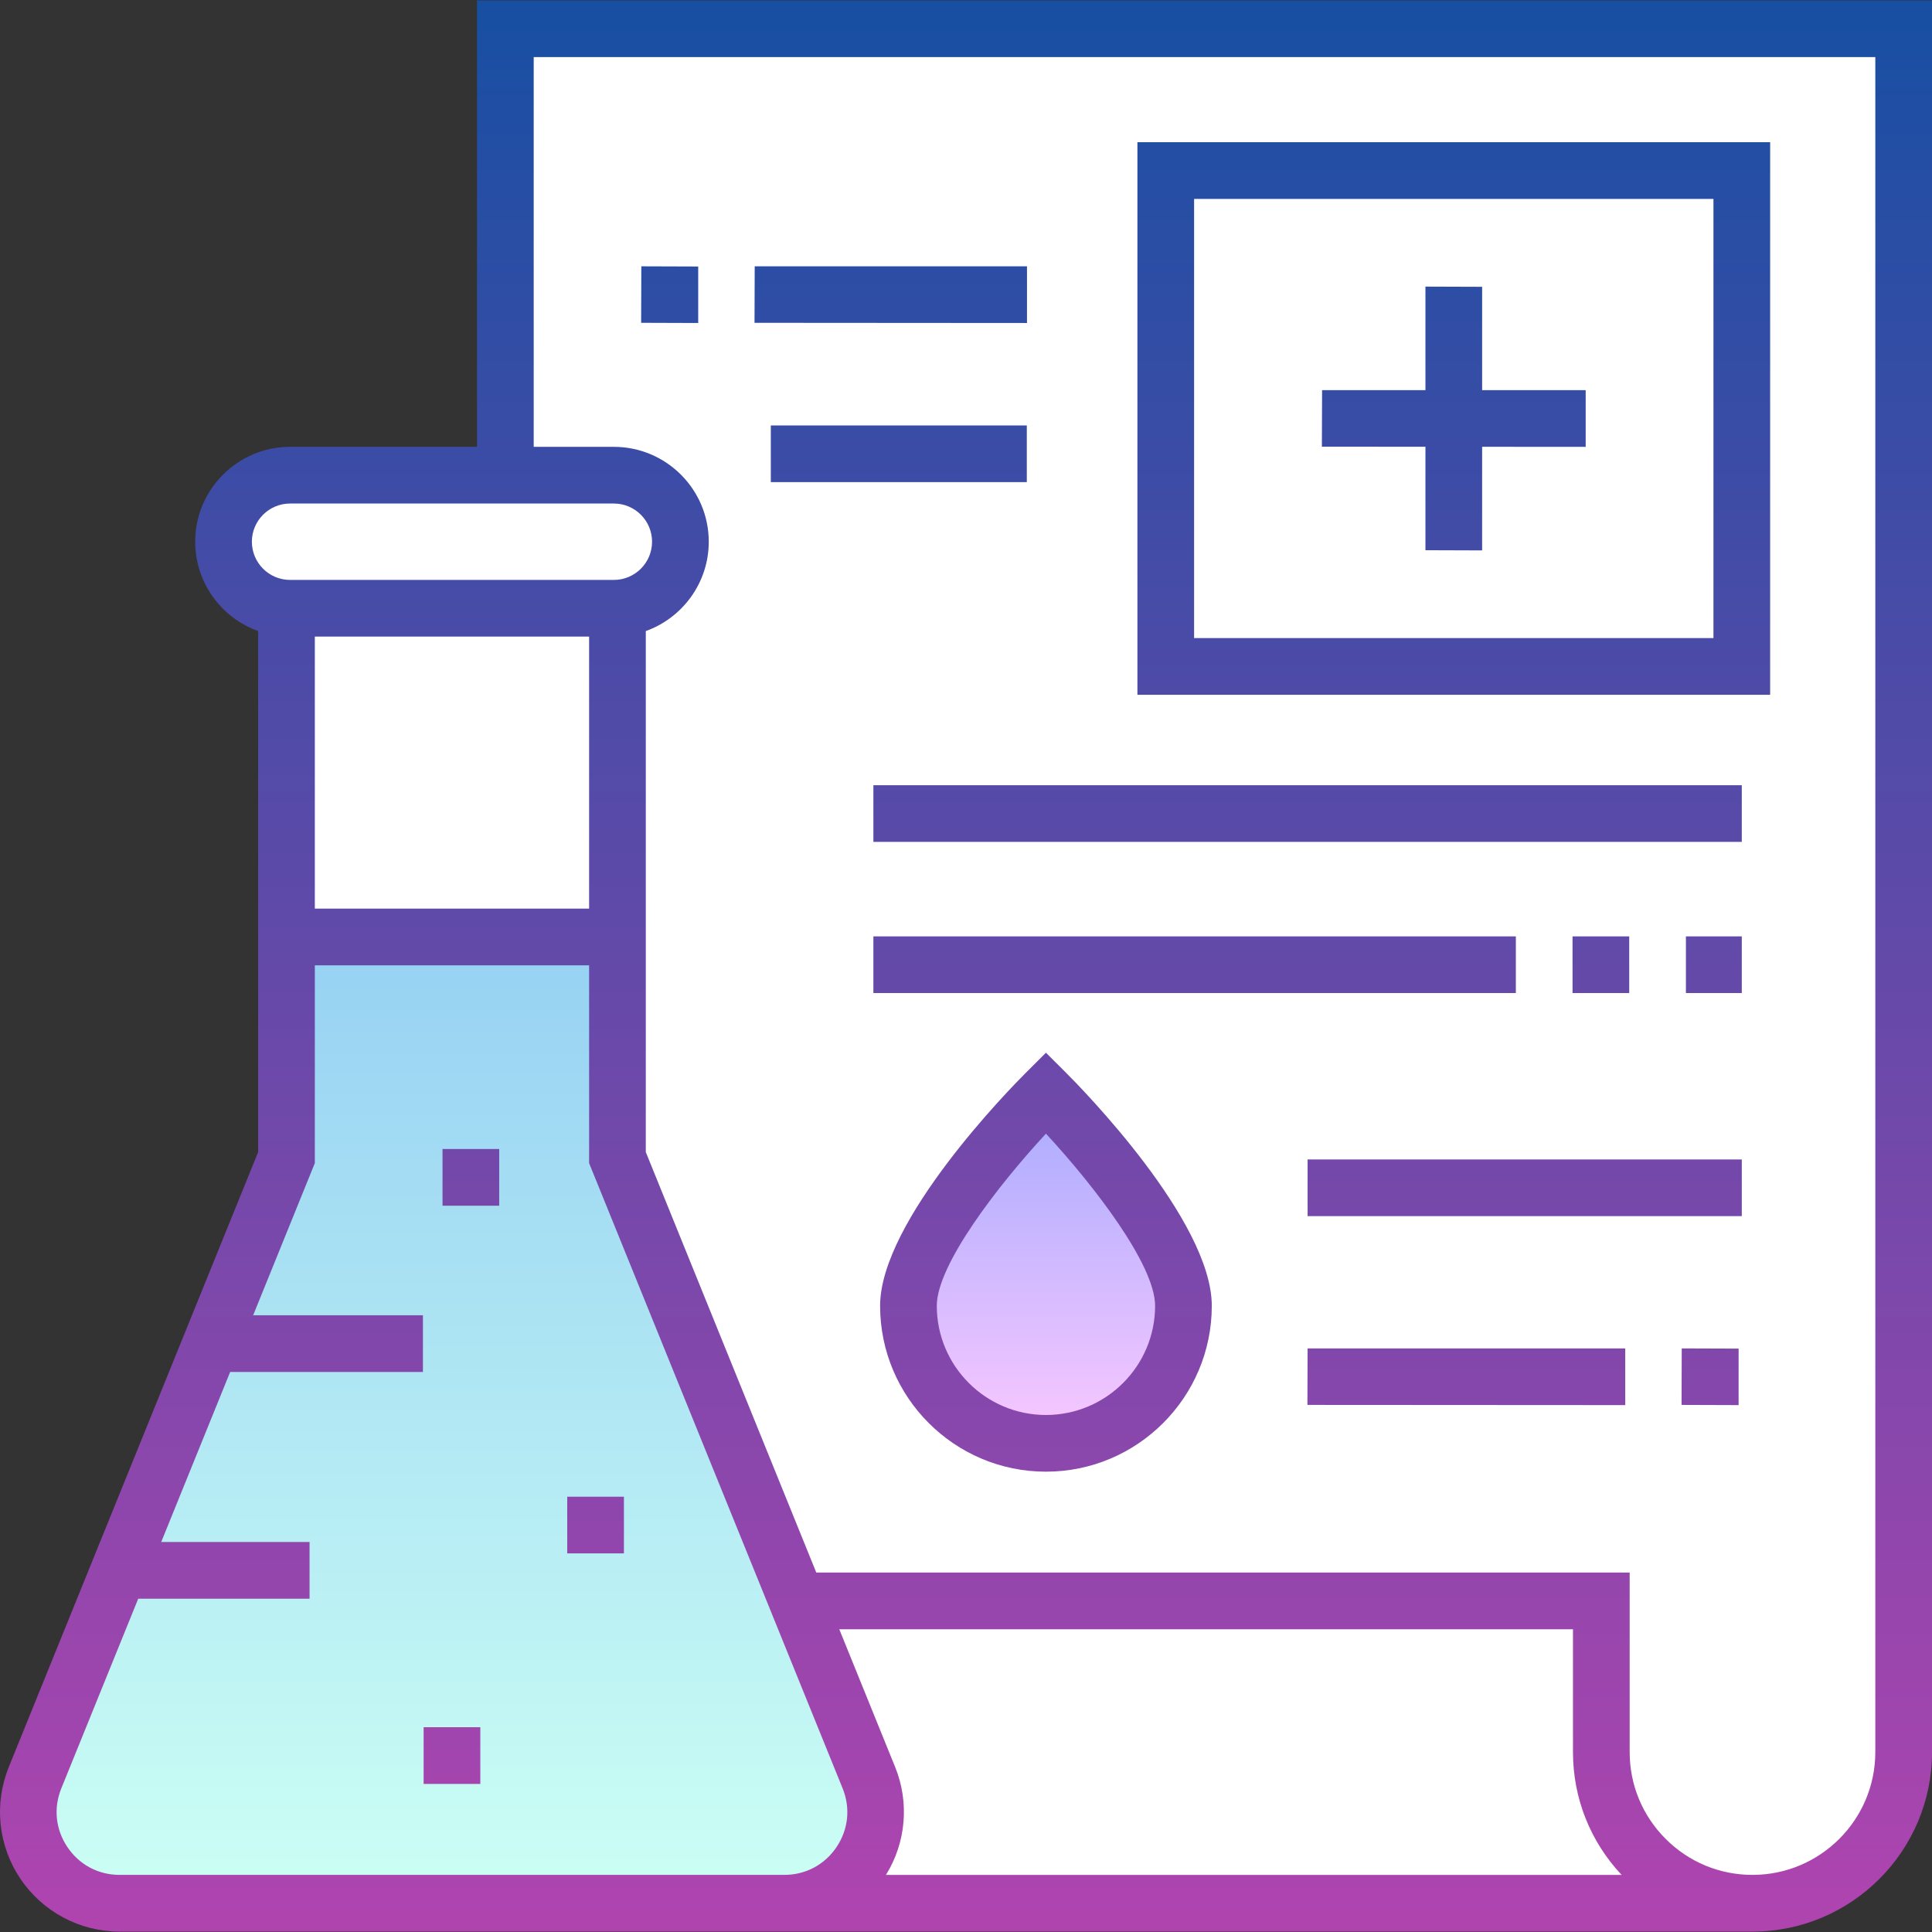 <svg id="Capa_1" enable-background="new 0 0 511.221 511.221" height="512" viewBox="0 0 511.221 511.221" width="512" xmlns="http://www.w3.org/2000/svg" xmlns:xlink="http://www.w3.org/1999/xlink"><rect x="0" y="0" width="511.221" height="511.221" fill="#333333" stroke="none"/><linearGradient id="SVGID_1_" gradientUnits="userSpaceOnUse" x1="276.764" x2="276.764" y1="289.15" y2="381.916"><stop offset="0" stop-color="#a8abff"/><stop offset="1" stop-color="#fac8ff"/></linearGradient><linearGradient id="SVGID_2_" gradientUnits="userSpaceOnUse" x1="119.593" x2="119.593" y1="247.93" y2="503.61"><stop offset="0" stop-color="#96d1f3"/><stop offset="1" stop-color="#ccfff4"/></linearGradient><linearGradient id="SVGID_3_" gradientUnits="userSpaceOnUse" x1="255.61" x2="255.61" y1=".11" y2="511.11"><stop offset="0" stop-color="#174fa3"/><stop offset="1" stop-color="#b044af"/></linearGradient><g id="Filled_29_"><path d="m133.721 503.61v-496h370v456c0 22.091-17.909 40-40 40z" fill="#fff"/><path d="m313.147 345.533c0 20.094-16.289 36.383-36.383 36.383s-36.383-16.289-36.383-36.383 36.383-56.383 36.383-56.383 36.383 36.29 36.383 56.383z" fill="url(#SVGID_1_)"/><path d="m163.381 306.312v-145.362h-87.575v145.362l-66.531 164.082c-6.437 15.874 5.245 33.216 22.374 33.216h175.889c17.129 0 28.811-17.342 22.374-33.216z" fill="#fff"/><path d="m207.541 503.61h-175.89c-17.13 0-28.81-17.34-22.38-33.22l66.54-164.08v-58.38h87.57v58.38l66.53 164.08c6.44 15.88-5.24 33.22-22.37 33.22z" fill="url(#SVGID_2_)"/><path d="m162.434 160.95h-85.681c-9.724 0-17.606-7.883-17.606-17.606 0-9.724 7.883-17.606 17.606-17.606h85.681c9.724 0 17.606 7.883 17.606 17.606 0 9.723-7.882 17.606-17.606 17.606z" fill="#fff"/><path d="m126.221.11v118.127h-49.468c-13.844 0-25.106 11.263-25.106 25.106 0 10.881 6.959 20.164 16.659 23.64v137.865l-65.981 162.727c-3.962 9.771-2.811 20.825 3.08 29.569s15.701 13.965 26.245 13.965l432.072.001c26.191 0 47.5-21.309 47.5-47.5v-463.5zm-49.468 133.127h85.681c5.573 0 10.106 4.534 10.106 10.106s-4.534 10.106-10.106 10.106h-85.681c-5.573 0-10.106-4.534-10.106-10.106s4.534-10.106 10.106-10.106zm79.128 35.213v71.98h-72.575v-71.98zm-124.232 327.659c-5.628 0-10.66-2.677-13.804-7.345-3.145-4.668-3.735-10.337-1.62-15.553l20.347-50.182h45.338v-15h-39.255l18.246-45h51.009v-15h-44.927l16.323-40.256v-52.344h72.575v52.344l67.082 165.438c2.115 5.217 1.525 10.886-1.62 15.554-3.144 4.667-8.174 7.344-13.802 7.344zm202.786.001c5.307-8.572 6.236-19.143 2.428-28.535l-14.786-36.465h194.144v32.5c0 12.179 4.558 23.66 12.866 32.5zm261.786-32.5c0 17.921-14.58 32.5-32.5 32.5-8.675 0-16.835-3.382-22.977-9.523-6.141-6.141-9.523-14.301-9.523-22.977v-47.5h-215.226l-45.114-111.262v-137.864c9.7-3.476 16.66-12.759 16.66-23.64 0-13.844-11.263-25.106-25.106-25.106h-21.213v-103.128h355v448.5zm-27.829-425.98h-167.426v146.214h167.426zm-15 131.214h-137.426v-116.214h137.426zm-268.642-83.374-15.1-.05.05-14.95 15.05.05zm87 0-72.1-.05.05-14.95h72.05zm-.049 42.11h-67.74v-15h67.74zm5.063 150.978-5.296 5.282c-3.95 3.939-38.586 39.139-38.586 61.693 0 24.197 19.686 43.883 43.883 43.883s43.883-19.686 43.883-43.883c0-22.555-34.637-57.754-38.587-61.693zm0 95.858c-15.926 0-28.883-12.957-28.883-28.883 0-10.795 16.023-31.666 28.883-45.561 12.86 13.895 28.883 34.766 28.883 45.561 0 15.926-12.957 28.883-28.883 28.883zm-45.66-166.647h229.787v15h-229.787zm215 40h14.787v15h-14.787zm-45 15h-170v-15h170zm30-15v15h-15v-15zm-85.106 59.033h114.894v15h-114.894zm99.002 49.998 15.05.05v14.95l-15.1-.05zm-99 0h84.05v15l-84.1-.05zm31.181-238.59-27.4-.02.05-14.95h27.35v-27.4l15 .05v27.351h27.4v15l-27.4-.02v27.419l-15-.05zm-265.087 338.825h15v15h-15zm38-61h15v15h-15zm-33-92h15v15h-15z" fill="url(#SVGID_3_)"/></g></svg>
